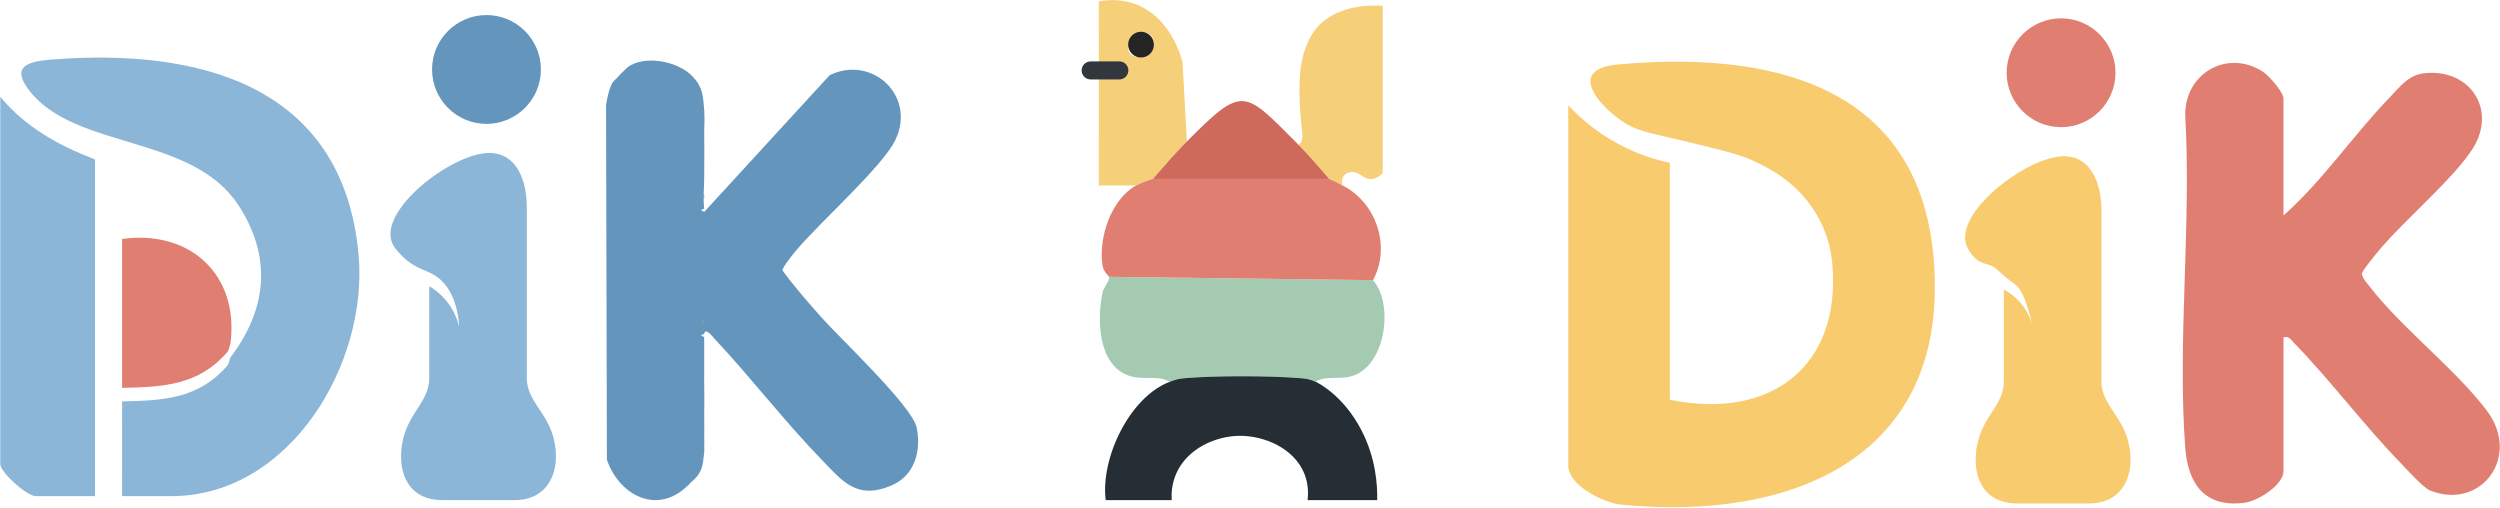 <svg width="4980" height="1011" viewBox="0 0 4980 1011" fill="none" xmlns="http://www.w3.org/2000/svg">
<path d="M2735.02 558.126C2775.87 603.828 2761.31 722.531 2698.41 747.337C2670.63 758.324 2644.27 746.393 2620.41 760.346C2608.47 755.56 2603.62 754.414 2590.54 753.336C2530.61 748.28 2420.17 748.078 2360.37 753.336C2347.02 754.482 2342.44 755.897 2330.51 760.346C2304.21 745.854 2275.7 759.133 2245.76 747.337C2186.37 723.947 2185.35 634.093 2196.34 582.325C2198.57 571.81 2210.97 559.272 2209.22 551.385L2735.09 558.126H2735.02Z" fill="#A5CAB2"/>
<path d="M2647.37 355.905C2665.11 363.185 2671.44 367.904 2674.34 369.387C2742.1 403.697 2771.15 491.663 2735.02 558.126L2209.15 551.385C2208.75 549.7 2198.1 542.15 2196.01 527.658C2188.19 472.721 2213.13 397.495 2263.09 369.387C2276.3 361.972 2287.43 358.467 2296.8 355.905C2359.83 338.717 2507.62 298.34 2647.37 355.905Z" fill="#E07F71"/>
<path d="M2620.41 760.346C2624.92 762.166 2676.16 787.578 2712.16 857.412C2740.61 912.55 2743.98 965.397 2743.38 996.27H2604.77C2606.18 983.664 2606.52 964.453 2598.43 943.962C2578 892.665 2517.46 867.051 2467.23 868.197C2420.44 869.208 2364.89 893.811 2343.18 943.086C2334.08 963.645 2333.27 983.125 2334.01 996.27H2202.55C2192.03 913.292 2249.74 790.611 2330.64 760.346C2342.57 755.897 2347.16 754.482 2360.51 753.336C2420.31 748.078 2530.74 748.28 2590.68 753.336C2603.82 754.414 2608.68 755.56 2620.54 760.346H2620.41Z" fill="#252D35"/>
<path d="M2586.7 288.499C2598.23 281.556 2593.84 263.356 2592.7 252.301C2583.46 162.381 2590.47 118.027 2603.75 87.829C2607.33 79.673 2611.91 68.82 2621.55 57.092C2661.73 8.222 2733.6 10.244 2754.3 11.592V344.918C2744.25 354.76 2735.96 356.849 2730.03 356.782C2714.46 356.512 2707.71 340.874 2691.4 342.829C2689.44 343.031 2681.56 343.975 2676.77 350.446C2671.04 358.13 2673.94 367.971 2674.41 369.454C2667.33 365.882 2653.31 356.917 2647.44 355.973C2627.76 333.661 2607.66 309.53 2586.76 288.566L2586.7 288.499Z" fill="#F6CF79"/>
<path d="M2364.22 281.758C2341.02 305.014 2318.71 331.37 2296.8 355.906C2291.27 357.254 2268.41 366.421 2263.09 369.387H2188.86C2188.86 301.98 2188.86 234.573 2188.93 167.167V133.463C2188.93 89.919 2188.93 46.374 2188.86 2.829C2204.97 -0.204 2230.32 -2.429 2258.17 7.008C2333.41 32.421 2354.1 118.095 2355.72 125.105L2364.22 281.758ZM2250.28 105.827C2264.44 126.049 2314.06 101.041 2293.83 72.393C2276.91 48.531 2235.78 85.133 2250.28 105.827Z" fill="#F6CF79"/>
<path d="M2586.7 288.499C2607.6 309.462 2627.69 333.594 2647.37 355.906H2296.8C2318.71 331.37 2341.02 305.014 2364.22 281.758C2477.07 168.65 2477.21 178.693 2586.7 288.499Z" fill="#CD6A5C"/>
<path d="M2229.72 122.341H2172.61C2162.67 122.341 2154.61 130.384 2154.61 140.305C2154.61 150.226 2162.67 158.269 2172.61 158.269H2229.72C2239.66 158.269 2247.72 150.226 2247.72 140.305C2247.72 130.384 2239.66 122.341 2229.72 122.341Z" fill="#32373E"/>
<path d="M2272.93 114.59C2287.12 114.59 2298.62 103.091 2298.62 88.908C2298.62 74.724 2287.12 63.226 2272.93 63.226C2258.74 63.226 2247.24 74.724 2247.24 88.908C2247.24 103.091 2258.74 114.59 2272.93 114.59Z" fill="#252526"/>
<path d="M1775.92 967.015C1706.48 996.607 1678.3 958.589 1635.35 914.236C1561.53 838.134 1495.86 751.988 1423.25 674.74C1420.42 671.774 1405.39 651.417 1402.83 664.763L1396.22 668.134L1402.83 671.504C1402.35 675.885 1403.03 680.536 1402.83 684.985C1402.56 691.726 1403.03 698.467 1402.83 705.207C1402.56 714.172 1402.96 723.205 1402.83 732.17C1402.42 761.29 1403.5 790.679 1402.83 819.799C1402.56 833.28 1403.3 846.762 1402.83 860.243C1402.56 869.208 1403.43 878.308 1402.83 887.206C1402.56 891.654 1403.3 896.305 1402.83 900.687C1399.86 928.458 1399.25 942.142 1375.86 961.353C1373.57 963.24 1371.68 966.678 1369.12 968.094C1308.17 1026.94 1233.13 985.822 1208.93 915.921L1207.25 209.768C1208.46 198.241 1214.46 172.829 1220.46 163.999C1221.67 162.313 1247.97 135.418 1249.65 134.205C1284.1 108.523 1351.05 122.004 1379.57 152.135C1400.6 174.379 1400.6 192.04 1402.83 219.879C1404.24 237.472 1402.35 256.009 1402.83 273.804C1403.43 298.408 1402.62 323.281 1402.83 347.952C1403.03 368.915 1400.13 395.878 1402.83 415.358L1396.22 418.729L1402.83 422.099L1652.81 149.641C1737.29 108.86 1826.49 191.163 1783.07 279.803C1757.58 331.841 1632.99 443.467 1588.16 496.179C1581.96 503.459 1557.89 532.713 1558.77 538.78C1582.23 570.866 1608.99 601.468 1635.35 631.127C1672.84 673.459 1817.11 808.879 1826.01 851.682C1835.59 897.991 1822.17 947.332 1775.92 967.015Z" fill="#6496BD"/>
<path d="M189.292 317.619V988.316H71.309C53.039 988.316 0.52 940.726 0.52 924.279V192.916C52.027 253.987 115.131 289.038 189.292 317.619Z" fill="#8CB6D8"/>
<path d="M340.983 988.316H243.226C243.092 925.493 243.429 862.4 243.226 799.577C325.747 797.892 395.121 794.454 452.426 728.8C457.483 723.003 457.078 714.442 458.966 711.948C531.306 616.703 542.835 513.368 475.214 409.225C382.85 266.929 148.503 298.812 57.69 179.57C20.273 130.43 58.095 122.139 104.749 118.499C395.188 95.783 683.605 168.852 714.28 507.234C733.967 723.745 578.162 988.316 340.983 988.316Z" fill="#8CB6D8"/>
<path d="M458.966 684.986C457.078 687.48 457.483 696.04 452.426 701.837C395.12 767.492 325.747 770.929 243.226 772.614C242.957 673.864 243.496 574.776 243.226 475.957C378.738 457.286 477.034 547.611 459.033 684.986H458.966Z" fill="#E07F71"/>
<path d="M1402.83 644.541L1396.22 641.171L1402.83 637.801C1402.62 640.025 1403.1 642.317 1402.83 644.541Z" fill="#7B9EB3"/>
<path d="M1402.83 395.137L1396.22 391.766L1402.83 388.396C1403.1 390.62 1402.62 392.912 1402.83 395.137Z" fill="#7B9EB3"/>
<path d="M1107.4 910.259C1107.4 951.377 1084.95 996.27 1025.15 996.27H881.209C819.521 996.27 798.959 951.377 798.959 910.259C798.959 828.023 855.051 807.464 855.051 753.269V570.125C864.085 575.45 876.827 584.347 888.693 598.705C905.21 618.657 911.75 639.014 914.514 650.473C914.716 651.215 913.773 580.977 869.074 550.442C849.051 536.758 829.095 536.893 803.071 511.953C796.532 505.684 786.756 495.64 782.104 486.001C750.35 420.549 899.884 304.677 974.652 304.677C1028.86 304.677 1049.42 358.872 1049.42 413.067V753.269C1049.42 807.464 1107.4 828.023 1107.4 910.259Z" fill="#8CB6D8"/>
<path d="M860.646 138.384C860.646 78.594 909.255 29.994 969.056 29.994C1028.86 29.994 1077.46 78.594 1077.46 138.384C1077.46 198.174 1028.86 246.774 969.056 246.774C909.255 246.774 860.646 198.174 860.646 138.384Z" fill="#6496BD"/>
<path d="M4548.71 429.244C4626.52 360.287 4689.15 267.468 4761.02 193.253C4781.51 172.087 4797.42 149.708 4828.37 146.001C4919.31 135.216 4975.54 217.991 4925.18 296.722C4887.29 355.973 4790.55 437.468 4740.79 496.583C4733.91 504.74 4704.25 540.061 4704.79 546.06C4707.35 556.171 4714.5 563.114 4720.56 571.001C4783.8 653.035 4889.85 734.057 4953.09 817.035C5023.75 909.719 4941.43 1017.84 4840.37 976.924C4826.95 971.464 4793.78 934.39 4781.24 921.448C4707.49 845.346 4642.63 758.054 4568.87 682.154C4562.4 675.548 4560.11 669.482 4548.78 671.908V938.165C4548.78 966.206 4497.95 998.09 4470.64 1001.59C4391.63 1011.64 4358.32 963.712 4352.93 891.25C4337.16 677.975 4365.54 445.489 4352.93 230.125C4351.45 146.877 4436.26 96.592 4507.93 143.035C4519.99 150.854 4548.71 183.412 4548.71 196.623V429.177V429.244Z" fill="#E07F71"/>
<path d="M3228.59 1005.1C3193.8 1001.59 3124.02 966.746 3124.02 927.65V209.768C3142.9 230.057 3171.15 256.076 3210.25 279.197C3255.22 305.755 3297.16 318.158 3326.28 324.359V796.206C3524.56 837.459 3668.97 731.9 3649.76 523.344C3644.7 468.745 3621.3 431.738 3616.85 424.391C3578.43 360.624 3519.7 332.718 3489.16 318.764C3463.75 307.103 3424.85 297.801 3347.18 279.197C3280.98 263.356 3260.08 260.997 3230.75 241.112C3198.12 219.003 3159.76 178.356 3169.73 152.944C3175.94 137.036 3199.4 130.565 3221.44 128.543C3519.03 101.176 3822.89 163.864 3852.01 516.603C3884.64 911.202 3569.93 1039.21 3228.59 1005.1Z" fill="#F8CC6E"/>
<path d="M4243.98 916.864C4243.98 957.983 4221.53 1002.88 4161.73 1002.88H4017.79C3956.11 1002.88 3935.54 957.983 3935.54 916.864C3935.54 834.628 3991.63 814.069 3991.63 759.874V576.73C3999.73 581.044 4010.51 588.054 4020.96 598.974C4037.21 616.096 4044.49 634.295 4047.73 644.811C4035.52 591.964 4023.39 573.157 4013.95 566.552C4013.95 566.552 3998.51 555.699 3978.83 537.701C3978.76 537.634 3978.62 537.499 3978.62 537.499C3978.62 537.499 3978.62 537.499 3978.56 537.432C3963.59 520.58 3939.32 533.725 3918.76 492.606C3887 427.154 4036.54 311.282 4111.3 311.282C4165.51 311.282 4186.07 365.477 4186.07 419.672V759.874C4186.07 814.069 4244.05 834.628 4244.05 916.864H4243.98Z" fill="#F8CC6E"/>
<path d="M3997.23 144.922C3997.23 85.132 4045.84 36.532 4105.64 36.532C4165.44 36.532 4214.05 85.132 4214.05 144.922C4214.05 204.712 4165.44 253.312 4105.64 253.312C4045.84 253.312 3997.23 204.712 3997.23 144.922Z" fill="#E07F71"/>
</svg>
